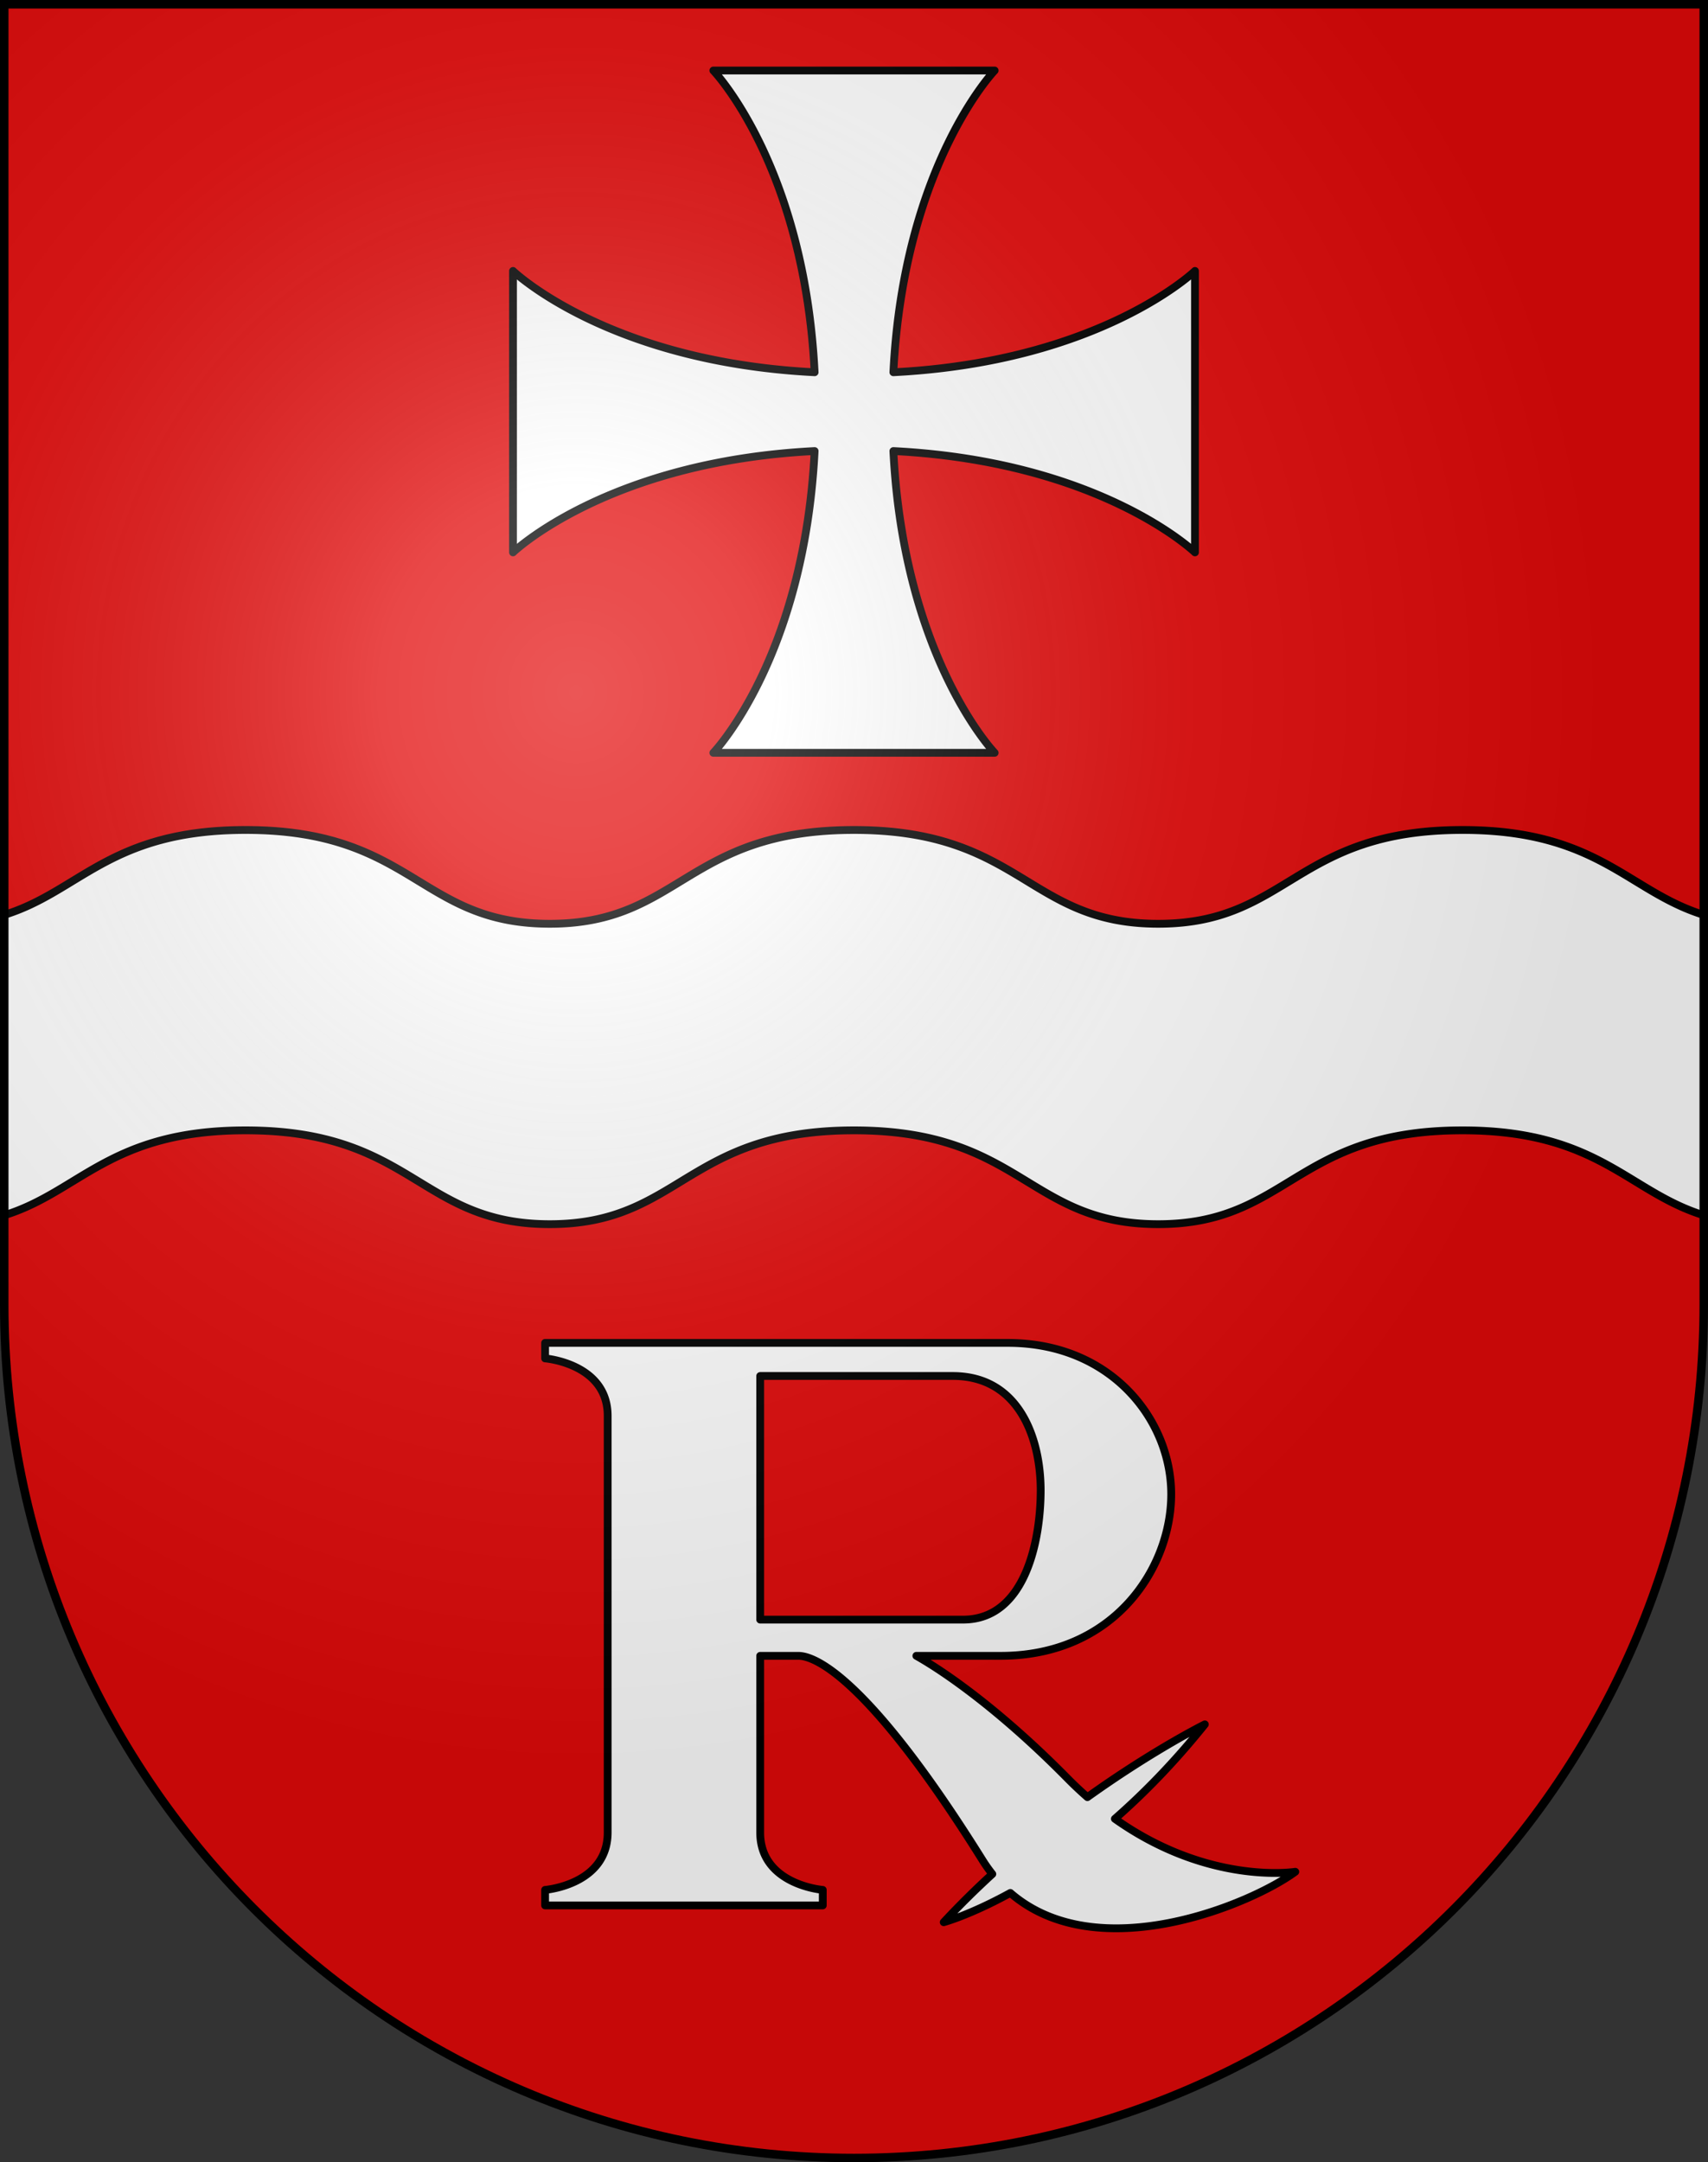 <svg xmlns="http://www.w3.org/2000/svg" xmlns:xlink="http://www.w3.org/1999/xlink" height="763" width="603" version="1.0"><rect width="100%" height="100%" fill="#333333" stroke="none"/><defs><radialGradient xlink:href="#a" id="b" gradientUnits="userSpaceOnUse" gradientTransform="matrix(1.215 0 0 1.267 -839.192 -490.49)" cx="858.042" cy="579.933" fx="858.042" fy="579.933" r="300"/><linearGradient id="a"><stop style="stop-color:#fff;stop-opacity:.314" offset="0"/><stop offset=".19" style="stop-color:#fff;stop-opacity:.251"/><stop style="stop-color:#6b6b6b;stop-opacity:.125" offset=".6"/><stop style="stop-color:#000;stop-opacity:.125" offset="1"/></linearGradient></defs><g style="opacity:1"><path d="M1.5 1.5v458.868c0 166.31 134.315 301.132 300 301.132s300-134.822 300-301.132V1.5H1.5z" style="fill:#e20909;fill-opacity:1"/></g><g style="opacity:1"><path style="fill:#fff;stroke:#000;stroke-width:2.75;stroke-linecap:round;stroke-linejoin:round;stroke-miterlimit:4;stroke-dasharray:none;stroke-opacity:1" d="M601.5 428.836v-106c-26.716-8.261-37.274-29.961-85.192-29.961-59.182 0-61.374 33.104-107.404 33.104-46.029 0-48.222-33.104-107.403-33.104-59.181 0-61.373 33.104-107.404 33.104-46.029 0-48.222-33.104-107.403-33.104-47.917 0-58.478 21.7-85.192 29.961v106c26.715-8.261 37.275-29.961 85.192-29.961 59.182 0 61.374 33.104 107.403 33.104 46.031 0 48.223-33.104 107.404-33.104s61.374 33.104 107.403 33.104c46.03 0 48.223-33.104 107.404-33.104 47.918 0 58.476 21.7 85.192 29.961zM421.882 95.606s-33.266 32.051-106.479 35.756c3.706-73.213 35.757-106.479 35.757-106.479h-99.317s32.051 33.267 35.754 106.48c-73.211-3.705-106.479-35.756-106.479-35.756v99.316s33.268-32.051 106.479-35.755c-3.703 73.214-35.754 106.479-35.754 106.479h99.316s-32.051-33.266-35.757-106.479c73.214 3.704 106.479 35.755 106.479 35.755V95.606h.001zM457.295 660.504s-30.432 4.883-63.691-18.688c10.193-8.928 20.969-19.878 31.752-33.329 0 0-18.063 8.95-41.449 25.68a129.918 129.918 0 0 1-6.922-6.517c-23.293-23.622-42.811-37.337-53.469-43.347h29.742c40.156 0 60.232-31.033 60.232-57.041 0-26.01-20.99-53.388-57.684-53.388H192.447v5.475s22.092 1.75 22.092 20.267v147.01c0 18.52-22.092 20.27-22.092 20.27v5.475h98.027v-5.475s-22.092-1.75-22.092-20.27v-62.322h13.501c6.657 0 25.995 9.708 64.985 72.095a54.866 54.866 0 0 0 3.465 4.905c-5.785 5.303-11.553 10.967-17.154 16.997 0 0 9.219-2.478 23.514-10.329 30.86 26.712 85.088 3.964 100.602-7.468zm-188.912-88.982V485.55h67.992c23.727 0 31.029 22.548 31.029 40.342 0 17.797-5.477 45.631-27.381 45.631l-71.64-.001z"/></g><g style="display:inline"><path style="fill:url(#b);fill-opacity:1" d="M1.5 1.5v458.868c0 166.31 134.315 301.132 300 301.132s300-134.821 300-301.132V1.5H1.5z"/></g><g style="display:inline"><path style="fill:none;fill-opacity:1;stroke:#000;stroke-width:3;stroke-miterlimit:4;stroke-dasharray:none;stroke-opacity:1" d="M1.5 1.5v458.868c0 166.31 134.315 301.132 300 301.132s300-134.821 300-301.132V1.5H1.5z"/></g></svg>